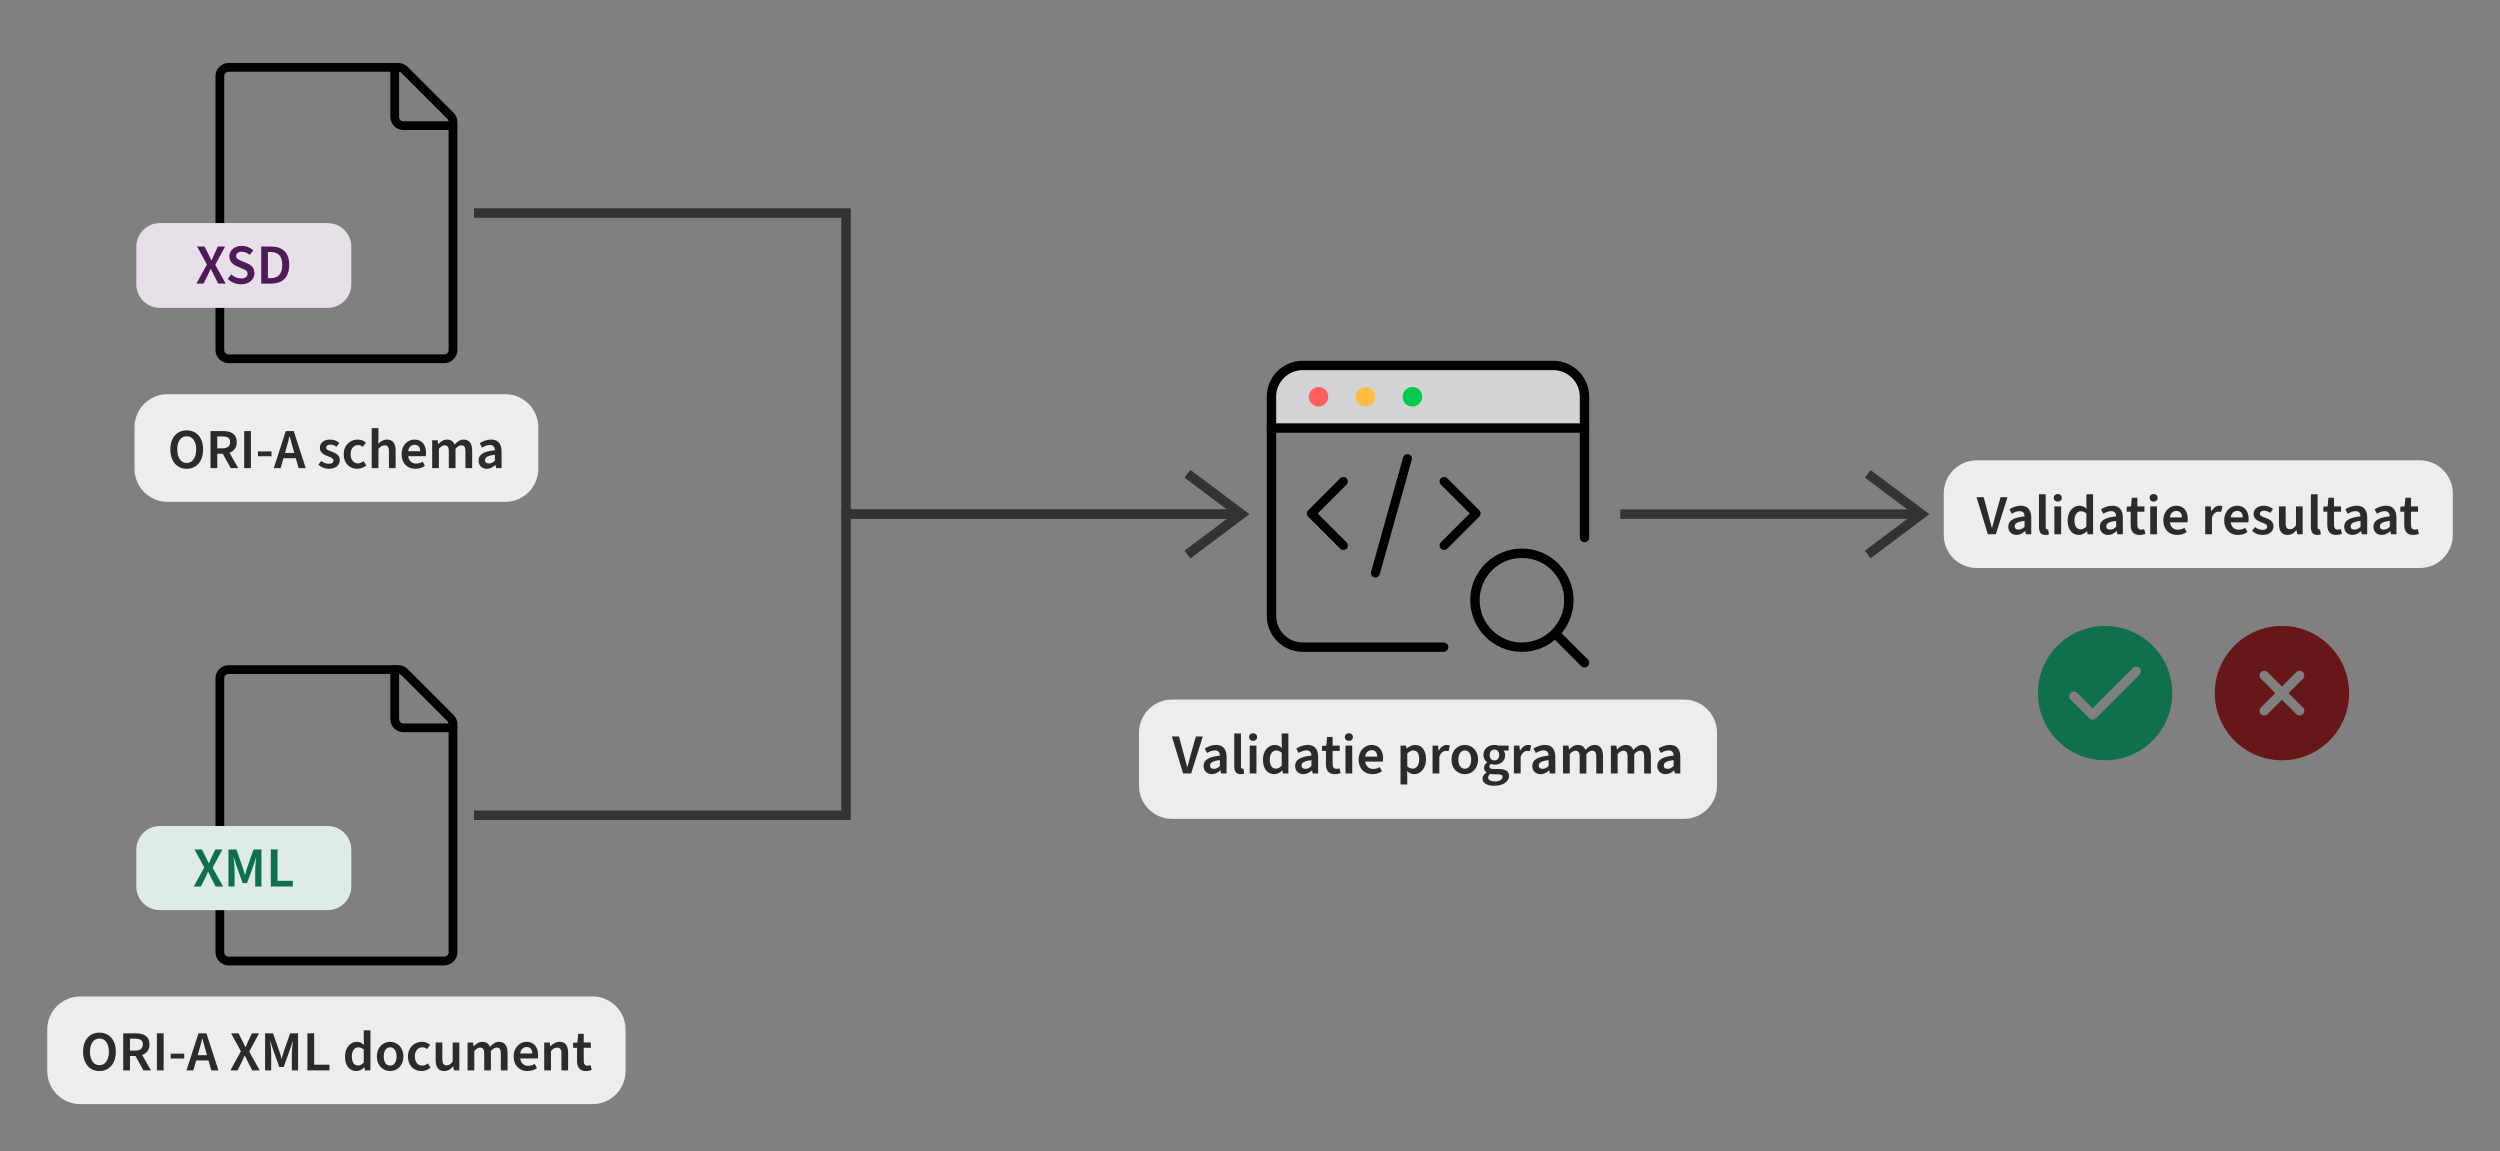 <svg width="527.41" height="242.89" version="1.1" viewBox="0 0 527.41 242.89" xmlns="http://www.w3.org/2000/svg" xmlns:xlink="http://www.w3.org/1999/xlink"><rect x="0" y="0" width="527.41" height="242.89" fill="#808080" stroke="none"/><defs><clipPath id="clip_1"><path transform="matrix(1.537 0 0 -1.537 45.456 76.602)" d="M0 0H33.2V41.2H0Z"/></clipPath><path id="font_2_10" d="m0.013 0h0.126l0.076 0.152c0.016 0.034 0.032 0.067 0.049 0.107h0.004c0.019-0.04 0.035-0.073 0.052-0.107l0.078-0.152h0.132l-0.185 0.331 0.174 0.323h-0.127l-0.067-0.143c-0.014-0.03-0.028-0.061-0.044-0.101h-0.004c-0.02 0.04-0.034 0.071-0.049 0.101l-0.071 0.143h-0.132l0.173-0.317-0.185-0.337z"/><path id="font_2_8" d="m0.274-0.012c0.148 0 0.236 0.089 0.236 0.195 0 0.095-0.054 0.144-0.132 0.177l-0.088 0.036c-0.054 0.023-0.103 0.041-0.103 0.091 0 0.047 0.039 0.075 0.1 0.075 0.05 0 0.098-0.02 0.139-0.055l0.064 0.078c-0.051 0.049-0.124 0.081-0.203 0.081-0.128 0-0.22-0.081-0.22-0.186 0-0.095 0.067-0.146 0.132-0.173l0.089-0.039c0.059-0.025 0.101-0.042 0.101-0.094 0-0.05-0.04-0.083-0.112-0.083-0.063 0-0.128 0.026-0.175 0.071l-0.064-0.078c0.062-0.063 0.146-0.096 0.236-0.096z"/><path id="font_2_2" d="m0.083 0h0.181c0.194 0 0.314 0.112 0.314 0.33 0 0.217-0.12 0.324-0.32 0.324h-0.175v-0.654m0.119 0.096v0.461h0.048c0.13 0 0.205-0.067 0.205-0.227 0-0.161-0.075-0.234-0.205-0.234h-0.048z"/><path id="font_2_6" d="m0.338-0.012c0.171 0 0.289 0.13 0.289 0.342 0 0.211-0.118 0.336-0.289 0.336-0.171 0-0.289-0.125-0.289-0.336 0-0.212 0.118-0.342 0.289-0.342m0 0.103c-0.102 0-0.167 0.093-0.167 0.239 0 0.145 0.065 0.232 0.167 0.232 0.101 0 0.167-0.087 0.167-0.232 0-0.146-0.066-0.239-0.167-0.239z"/><path id="font_2_7" d="m0.083 0h0.119v0.254h0.097l0.14-0.254h0.133l-0.155 0.272c0.078 0.027 0.129 0.088 0.129 0.187 0 0.147-0.105 0.195-0.242 0.195h-0.221v-0.654m0.119 0.349v0.21h0.09c0.089 0 0.137-0.026 0.137-0.1 0-0.073-0.048-0.11-0.137-0.11h-0.09z"/><path id="font_2_3" d="m0.083 0h0.119v0.654h-0.119v-0.654z"/><path id="font_2_27" d="m0.042 0.209h0.239v0.086h-0.239v-0.086z"/><path id="font_2_1" d="m0.218 0.346c0.021 0.069 0.04 0.143 0.057 0.215h0.004c0.019-0.071 0.038-0.146 0.059-0.215l0.022-0.078h-0.164l0.022 0.078m-0.22-0.346h0.121l0.05 0.175h0.217l0.05-0.175h0.126l-0.212 0.654h-0.14l-0.212-0.654z"/><path id="font_2_24" d="m0.21-0.012c0.125 0 0.193 0.068 0.193 0.153 0 0.085-0.067 0.124-0.143 0.15-0.062 0.021-0.097 0.035-0.097 0.071 0 0.029 0.022 0.053 0.071 0.053 0.039 0 0.075-0.012 0.11-0.038l0.051 0.067c-0.04 0.035-0.097 0.06-0.164 0.06-0.11 0-0.18-0.062-0.18-0.148 0-0.078 0.066-0.119 0.137-0.145 0.055-0.02 0.103-0.036 0.103-0.077 0-0.033-0.025-0.057-0.077-0.057-0.05 0-0.095 0.015-0.138 0.05l-0.052-0.067c0.048-0.046 0.118-0.072 0.186-0.072z"/><path id="font_2_12" d="m0.278-0.012c0.056 0 0.114 0.019 0.161 0.06l-0.048 0.075c-0.028-0.023-0.062-0.039-0.101-0.039-0.075 0-0.128 0.064-0.128 0.161 0 0.098 0.054 0.162 0.132 0.162 0.031 0 0.056-0.01 0.081-0.032l0.057 0.074c-0.036 0.032-0.082 0.055-0.144 0.055-0.132 0-0.248-0.095-0.248-0.259 0-0.163 0.104-0.257 0.238-0.257z"/><path id="font_2_16" d="m0.072 0h0.119v0.342c0.039 0.04 0.067 0.06 0.11 0.06 0.052 0 0.075-0.029 0.075-0.109v-0.293h0.118v0.308c0 0.124-0.046 0.196-0.152 0.196-0.067 0-0.116-0.036-0.156-0.074l0.005 0.094v0.182h-0.119v-0.706z"/><path id="font_2_14" d="m0.282-0.012c0.064 0 0.124 0.018 0.17 0.052l-0.04 0.074c-0.034-0.022-0.072-0.034-0.114-0.034-0.078 0-0.13 0.048-0.142 0.13h0.31c0.004 0.018 0.006 0.036 0.006 0.06 0 0.138-0.072 0.234-0.205 0.234-0.115 0-0.227-0.098-0.227-0.258 0-0.164 0.106-0.258 0.242-0.258m-0.126 0.31c0.01 0.074 0.058 0.114 0.114 0.114 0.064 0 0.098-0.042 0.098-0.114h-0.212z"/><path id="font_2_19" d="m0.072 0h0.119v0.342c0.037 0.041 0.071 0.06 0.101 0.06 0.05 0 0.074-0.029 0.074-0.109v-0.293h0.118v0.342c0.037 0.041 0.071 0.06 0.101 0.06 0.051 0 0.074-0.029 0.074-0.109v-0.293h0.119v0.308c0 0.124-0.048 0.196-0.152 0.196-0.063 0-0.111-0.038-0.158-0.088-0.023 0.055-0.064 0.088-0.136 0.088-0.062 0-0.109-0.036-0.151-0.079h-0.003l-0.009 0.067h-0.097v-0.492z"/><path id="font_2_11" d="m0.192-0.012c0.058 0 0.106 0.028 0.15 0.066h0.004l0.01-0.054h0.096v0.291c0 0.137-0.062 0.213-0.184 0.213-0.078 0-0.148-0.03-0.202-0.064l0.042-0.078c0.044 0.026 0.09 0.046 0.138 0.046 0.066 0 0.086-0.042 0.088-0.092-0.202-0.022-0.288-0.076-0.288-0.184 0-0.086 0.06-0.144 0.146-0.144m0.036 0.094c-0.04 0-0.068 0.016-0.068 0.058 0 0.05 0.04 0.08 0.174 0.096v-0.104c-0.036-0.034-0.066-0.05-0.106-0.05z"/><clipPath id="clip_3"><path transform="matrix(1.537 0 0 -1.537 45.456 203.65)" d="M0 0H33.2V41.2H0Z"/></clipPath><path id="font_2_5" d="m0.082 0h0.108v0.298c0 0.062-0.01 0.152-0.018 0.212h0.004l0.052-0.158 0.104-0.292h0.078l0.106 0.292 0.052 0.158h0.004c-0.008-0.06-0.018-0.15-0.018-0.212v-0.298h0.11v0.654h-0.14l-0.112-0.32c-0.014-0.042-0.024-0.08-0.036-0.128h-0.004c-0.012 0.048-0.024 0.086-0.038 0.128l-0.112 0.32h-0.14v-0.654z"/><path id="font_2_4" d="m0.083 0h0.389v0.1h-0.27v0.554h-0.119v-0.654z"/><path id="font_2_13" d="m0.245-0.012c0.052 0 0.102 0.029 0.138 0.065h0.004l0.009-0.053h0.096v0.706h-0.118v-0.177l0.005-0.079c-0.038 0.033-0.073 0.054-0.128 0.054-0.108 0-0.208-0.098-0.208-0.259 0-0.162 0.079-0.257 0.202-0.257m0.029 0.098c-0.07 0-0.11 0.055-0.11 0.161 0 0.101 0.051 0.159 0.112 0.159 0.033 0 0.065-0.01 0.098-0.04v-0.226c-0.031-0.038-0.063-0.054-0.1-0.054z"/><path id="font_2_21" d="m0.275-0.012c0.122 0 0.234 0.094 0.234 0.257 0 0.164-0.112 0.259-0.234 0.259-0.123 0-0.235-0.095-0.235-0.259 0-0.163 0.112-0.257 0.235-0.257m0 0.096c-0.071 0-0.113 0.064-0.113 0.161 0 0.098 0.042 0.162 0.113 0.162s0.113-0.064 0.113-0.162c0-0.097-0.042-0.161-0.113-0.161z"/><path id="font_2_26" d="m0.218-0.012c0.068 0 0.115 0.033 0.158 0.084h0.003l0.009-0.072h0.097v0.492h-0.118v-0.336c-0.036-0.047-0.064-0.067-0.107-0.067-0.052 0-0.075 0.03-0.075 0.11v0.293h-0.118v-0.308c0-0.124 0.046-0.196 0.151-0.196z"/><path id="font_2_20" d="m0.072 0h0.119v0.342c0.039 0.04 0.067 0.06 0.11 0.06 0.052 0 0.075-0.029 0.075-0.109v-0.293h0.118v0.308c0 0.124-0.046 0.196-0.152 0.196-0.067 0-0.117-0.036-0.161-0.078h-0.003l-0.009 0.066h-0.097v-0.492z"/><path id="font_2_25" d="m0.247-0.012c0.04 0 0.076 0.009 0.102 0.021l-0.021 0.083c-0.017-0.007-0.034-0.01-0.051-0.01-0.046 0-0.069 0.028-0.069 0.085v0.231h0.125v0.094h-0.125v0.153h-0.098l-0.014-0.153-0.076-0.006v-0.088h0.07v-0.231c0-0.107 0.042-0.179 0.157-0.179z"/><clipPath id="clip_4"><path transform="matrix(1.651 0 0 -1.651 267.24 140.83)" d="M0 0H41.2V39.2H0Z"/></clipPath><clipPath id="clip_5"><path transform="matrix(1.651 0 0 1.651 267.24 76.099)" d="M0 0H42V40H0Z"/></clipPath><path id="font_2_9" d="m0.195 0h0.141l0.206 0.654h-0.122l-0.093-0.327c-0.021-0.074-0.035-0.138-0.057-0.212h-0.004c-0.022 0.074-0.037 0.138-0.057 0.212l-0.087 0.327h-0.126l0.199-0.654z"/><path id="font_2_18" d="m0.186-0.012c0.028 0 0.048 0.004 0.062 0.011l-0.014 0.087c-0.008-0.002-0.012-0.002-0.018-0.002-0.012 0-0.025 0.01-0.025 0.039v0.583h-0.119v-0.577c0-0.087 0.031-0.141 0.114-0.141z"/><path id="font_2_17" d="m0.072 0h0.119v0.492h-0.119v-0.492m0.06 0.576c0.042 0 0.071 0.027 0.071 0.067 0 0.04-0.029 0.067-0.071 0.067-0.042 0-0.071-0.027-0.071-0.067 0-0.04 0.029-0.067 0.071-0.067z"/><path id="font_2_22" d="m0.072-0.193h0.119v0.153l-0.004 0.082c0.039-0.034 0.082-0.054 0.126-0.054 0.109 0 0.209 0.097 0.209 0.265 0 0.152-0.071 0.251-0.193 0.251-0.054 0-0.106-0.029-0.148-0.064h-0.003l-0.009 0.052h-0.097v-0.685m0.215 0.279c-0.028 0-0.062 0.01-0.096 0.039v0.227c0.037 0.037 0.07 0.054 0.105 0.054 0.073 0 0.105-0.057 0.105-0.154 0-0.11-0.05-0.166-0.114-0.166z"/><path id="font_2_23" d="m0.072 0h0.119v0.298c0.029 0.075 0.076 0.101 0.115 0.101 0.02 0 0.032-0.002 0.047-0.006l0.024 0.101c-0.015 0.006-0.031 0.01-0.056 0.01-0.052 0-0.104-0.036-0.14-0.1h-0.003l-0.009 0.088h-0.097v-0.492z"/><path id="font_2_15" d="m0.244-0.217c0.161 0 0.263 0.077 0.263 0.174 0 0.085-0.063 0.122-0.18 0.122h-0.087c-0.059 0-0.079 0.016-0.079 0.043 0 0.022 0.009 0.034 0.023 0.046 0.022-0.008 0.045-0.012 0.066-0.012 0.104 0 0.188 0.058 0.188 0.167 0 0.033-0.012 0.063-0.027 0.081h0.088v0.088h-0.176c-0.02 0.007-0.046 0.012-0.073 0.012-0.103 0-0.195-0.064-0.195-0.177 0-0.058 0.031-0.105 0.065-0.13v-0.004c-0.029-0.02-0.055-0.053-0.055-0.091 0-0.04 0.02-0.066 0.045-0.082v-0.004c-0.045-0.028-0.071-0.063-0.071-0.105 0-0.086 0.088-0.128 0.205-0.128m0.006 0.447c-0.046 0-0.084 0.035-0.084 0.097 0 0.061 0.037 0.095 0.084 0.095 0.047 0 0.083-0.034 0.083-0.095 0-0.062-0.037-0.097-0.083-0.097m0.012-0.37c-0.076 0-0.124 0.025-0.124 0.069 0 0.023 0.011 0.044 0.037 0.064 0.019-0.005 0.04-0.007 0.067-0.007h0.066c0.055 0 0.085-0.011 0.085-0.048 0-0.042-0.053-0.078-0.131-0.078z"/><clipPath id="clip_6"><path transform="matrix(1.333 0 0 -1.333 429.93 160.4)" d="m0 0h21.26v21.26h-21.26z"/></clipPath><clipPath id="clip_7"><path transform="matrix(1.333 0 0 1.333 429.93 132.05)" d="M0 0H22V22H0Z"/></clipPath><clipPath id="clip_8"><path transform="matrix(1.333 0 0 -1.333 467.24 160.4)" d="m0 0h21.26v21.26h-21.26z"/></clipPath><clipPath id="clip_9"><path transform="matrix(1.333 0 0 1.333 467.24 132.05)" d="M0 0H22V22H0Z"/></clipPath></defs><g clip-path="url(#clip_1)" fill="none" stroke="#000" stroke-linecap="round" stroke-linejoin="round" stroke-width="1.2"><path transform="matrix(1.537 0 0 1.537 45.456 13.283)" d="m0.602 39.398v-37.597c0-0.664 0.535-1.199 1.199-1.199h23.301c0.32 0 0.625 0.125 0.851 0.351l6.297 6.297c0.223 0.223 0.352 0.527 0.352 0.848v31.3c0 0.664-0.54 1.204-1.204 1.204h-29.597c-0.664 0-1.199-0.54-1.199-1.204z"/><path transform="matrix(1.537 0 0 1.537 45.456 13.283)" d="m24.602 0.602v6.796c0 0.664 0.535 1.204 1.199 1.204h6.801"/></g><path transform="matrix(1,0,0,-1,70.968,44.942)" d="m-1.835-2.121h-35.392c-2.751 0-4.981-2.23-4.981-4.981v-7.926c0-2.751 2.23-4.981 4.981-4.981h35.392c2.751 0 4.981 2.23 4.981 4.981v7.926c0 2.751-2.23 4.981-4.981 4.981z" fill="#e7e0e8"/><use transform="matrix(11.955 0 0 -11.955 41.281 59.827)" fill="#4e1b58" data-text="X" xlink:href="#font_2_10"/><use transform="matrix(11.955 0 0 -11.955 47.581 59.827)" fill="#4e1b58" data-text="S" xlink:href="#font_2_8"/><use transform="matrix(11.955 0 0 -11.955 54.109 59.827)" fill="#4e1b58" data-text="D" xlink:href="#font_2_2"/><path transform="matrix(1,0,0,-1,70.968,44.942)" d="m35.615-38.214h-71.23c-3.852 0-6.974-3.122-6.974-6.974v-8.769c0-3.852 3.122-6.974 6.974-6.974h71.23c3.852 0 6.974 3.122 6.974 6.974v8.769c0 3.852-3.122 6.974-6.974 6.974z" fill="#eceeee"/><use transform="matrix(11.955 0 0 -11.955 35.353 98.755)" fill="#2b2b2b" data-text="O" xlink:href="#font_2_6"/><use transform="matrix(11.955 0 0 -11.955 43.423 98.755)" fill="#2b2b2b" data-text="R" xlink:href="#font_2_7"/><use transform="matrix(11.955 0 0 -11.955 50.524 98.755)" fill="#2b2b2b" data-text="I" xlink:href="#font_2_3"/><use transform="matrix(11.955 0 0 -11.955 53.919 98.755)" fill="#2b2b2b" data-text="-" xlink:href="#font_2_27"/><use transform="matrix(11.955 0 0 -11.955 57.781 98.755)" fill="#2b2b2b" data-text="A" xlink:href="#font_2_1"/><use transform="matrix(11.955 0 0 -11.955 66.867 98.755)" fill="#2b2b2b" data-text="s" xlink:href="#font_2_24"/><use transform="matrix(11.955 0 0 -11.955 72.032 98.755)" fill="#2b2b2b" data-text="c" xlink:href="#font_2_12"/><use transform="matrix(11.955 0 0 -11.955 77.555 98.755)" fill="#2b2b2b" data-text="h" xlink:href="#font_2_16"/><use transform="matrix(11.955 0 0 -11.955 84.238 98.755)" fill="#2b2b2b" data-text="e" xlink:href="#font_2_14"/><use transform="matrix(11.955 0 0 -11.955 90.311 98.755)" fill="#2b2b2b" data-text="m" xlink:href="#font_2_19"/><use transform="matrix(11.955 0 0 -11.955 100.41 98.755)" fill="#2b2b2b" data-text="a" xlink:href="#font_2_11"/><g clip-path="url(#clip_3)" fill="none" stroke="#000" stroke-linecap="round" stroke-linejoin="round" stroke-width="1.2"><path transform="matrix(1.537 0 0 1.537 45.456 140.33)" d="m0.602 39.398v-37.597c0-0.664 0.535-1.199 1.199-1.199h23.301c0.32 0 0.625 0.125 0.851 0.351l6.297 6.297c0.223 0.223 0.352 0.527 0.352 0.848v31.3c0 0.664-0.54 1.204-1.204 1.204h-29.597c-0.664 0-1.199-0.54-1.199-1.204z"/><path transform="matrix(1.537 0 0 1.537 45.456 140.33)" d="m24.602 0.602v6.796c0 0.664 0.535 1.204 1.199 1.204h6.801"/></g><path transform="matrix(1,0,0,-1,70.968,44.942)" d="m-1.835-129.32h-35.392c-2.751 0-4.981-2.23-4.981-4.981v-7.783c0-2.751 2.23-4.981 4.981-4.981h35.392c2.751 0 4.981 2.23 4.981 4.981v7.783c0 2.751-2.23 4.981-4.981 4.981z" fill="#deebe6"/><use transform="matrix(11.955 0 0 -11.955 40.725 187.02)" fill="#0f704b" data-text="X" xlink:href="#font_2_10"/><use transform="matrix(11.955 0 0 -11.955 47.217 187.02)" fill="#0f704b" data-text="M" xlink:href="#font_2_5"/><use transform="matrix(11.955 0 0 -11.955 56.135 187.02)" fill="#0f704b" data-text="L" xlink:href="#font_2_4"/><path transform="matrix(1,0,0,-1,70.968,44.942)" d="m54.032-165.27h-108.06c-3.852 0-6.974-3.122-6.974-6.974v-8.769c0-3.852 3.122-6.974 6.974-6.974h108.06c3.852 0 6.974 3.122 6.974 6.974v8.769c0 3.852-3.122 6.974-6.974 6.974z" fill="#eceeee"/><use transform="matrix(11.955 0 0 -11.955 16.937 225.81)" fill="#2b2b2b" data-text="O" xlink:href="#font_2_6"/><use transform="matrix(11.955 0 0 -11.955 25.007 225.81)" fill="#2b2b2b" data-text="R" xlink:href="#font_2_7"/><use transform="matrix(11.955 0 0 -11.955 32.108 225.81)" fill="#2b2b2b" data-text="I" xlink:href="#font_2_3"/><use transform="matrix(11.955 0 0 -11.955 35.503 225.81)" fill="#2b2b2b" data-text="-" xlink:href="#font_2_27"/><use transform="matrix(11.955 0 0 -11.955 39.365 225.81)" fill="#2b2b2b" data-text="A" xlink:href="#font_2_1"/><use transform="matrix(11.955 0 0 -11.955 48.451 225.81)" fill="#2b2b2b" data-text="X" xlink:href="#font_2_10"/><use transform="matrix(11.955 0 0 -11.955 54.943 225.81)" fill="#2b2b2b" data-text="M" xlink:href="#font_2_5"/><use transform="matrix(11.955 0 0 -11.955 63.861 225.81)" fill="#2b2b2b" data-text="L" xlink:href="#font_2_4"/><use transform="matrix(11.955 0 0 -11.955 72.266 225.81)" fill="#2b2b2b" data-text="d" xlink:href="#font_2_13"/><use transform="matrix(11.955 0 0 -11.955 79.02 225.81)" fill="#2b2b2b" data-text="o" xlink:href="#font_2_21"/><use transform="matrix(11.955 0 0 -11.955 85.584 225.81)" fill="#2b2b2b" data-text="c" xlink:href="#font_2_12"/><use transform="matrix(11.955 0 0 -11.955 91.107 225.81)" fill="#2b2b2b" data-text="u" xlink:href="#font_2_26"/><use transform="matrix(11.955 0 0 -11.955 97.778 225.81)" fill="#2b2b2b" data-text="m" xlink:href="#font_2_19"/><use transform="matrix(11.955 0 0 -11.955 107.88 225.81)" fill="#2b2b2b" data-text="e" xlink:href="#font_2_14"/><use transform="matrix(11.955 0 0 -11.955 113.95 225.81)" fill="#2b2b2b" data-text="n" xlink:href="#font_2_20"/><use transform="matrix(11.955 0 0 -11.955 120.66 225.81)" fill="#2b2b2b" data-text="t" xlink:href="#font_2_25"/><g clip-path="url(#clip_4)"><g opacity=".786"><g clip-path="url(#clip_5)"><path transform="matrix(1.651 0 0 1.651 267.24 76.099)" d="m25.891 0.492c-7.329 8e-3 -14.653 0-21.977 0.024-1.785 0.332-3.312 1.918-3.414 3.757-0.039 1.266-0.051 2.539-0.016 3.801 0.039 0.492 0.571 0.727 1.016 0.66h38.484c0.504-7e-3 0.825-0.511 0.75-0.984-0.023-1.289 0.051-2.582-0.074-3.863-0.301-1.742-1.848-3.246-3.633-3.36-3.398-0.07-6.797-0.023-10.195-0.039-0.316 0-0.629 4e-3 -0.941 4e-3zm-7.371 3.606c0.3-0.039 0.652 0.175 0.585 0.515 0.051 0.434-0.562 0.684-0.851 0.375-0.316-0.3-0.133-0.773 0.266-0.89zm-5.868 0c0.45-8e-3 0.629 0.636 0.286 0.898-0.305 0.309-0.899 0.012-0.84-0.418 0.019-0.277 0.277-0.496 0.554-0.48zm-6.007 4e-3c0.3 0 0.543 0.3 0.453 0.597-0.016 0.434-0.715 0.582-0.918 0.199-0.227-0.343 0.047-0.828 0.465-0.796z" fill="#e8eaeb"/></g></g><path transform="matrix(1.651 0 0 1.651 267.24 76.099)" d="m22.602 36.602h-18c-2.211 0-4-1.793-4-4v-28c0-2.211 1.789-4 4-4h32c2.207 0 4 1.789 4 4v18" fill="none" stroke="#000" stroke-linecap="round" stroke-width="1.2"/><path transform="matrix(1.651 0 0 1.651 267.24 76.099)" d="m0.602 8.602h40" fill="none" stroke="#000" stroke-linecap="round" stroke-linejoin="round" stroke-width="1.2"/><path transform="matrix(1.651 0 0 1.651 267.24 76.099)" d="m6.602 4.621 0.019-0.023" fill="#00ca4e"/><path transform="matrix(1.651 0 0 1.651 267.24 76.099)" d="m6.602 4.621 0.019-0.023" fill="none" stroke="#ff605c" stroke-linecap="round" stroke-linejoin="round" stroke-width="2.475"/><path transform="matrix(1.651 0 0 1.651 267.24 76.099)" d="m12.602 4.621 0.019-0.023" fill="none" stroke="#ffbd44" stroke-linecap="round" stroke-linejoin="round" stroke-width="2.475"/><path transform="matrix(1.651 0 0 1.651 267.24 76.099)" d="m18.602 4.621 0.019-0.023" fill="none" stroke="#00ca4e" stroke-linecap="round" stroke-linejoin="round" stroke-width="2.475"/><path transform="matrix(1.651 0 0 1.651 267.24 76.099)" d="m36.848 34.836c1.082-1.086 1.754-2.582 1.754-4.234 0-3.317-2.688-6-6-6-3.317 0-6 2.683-6 6 0 3.312 2.683 6 6 6 1.66 0 3.16-0.676 4.246-1.766zm0 0 3.754 3.766" fill="none" stroke="#000" stroke-linecap="round" stroke-linejoin="round" stroke-width="1.2"/><path transform="matrix(1.651 0 0 1.651 267.24 76.099)" d="m17.977 12.5-4.094 14.625" fill="none" stroke="#000" stroke-linecap="round" stroke-linejoin="round" stroke-width="1.148"/><path transform="matrix(1.651 0 0 1.651 267.24 76.099)" d="m9.789 15.426-4.094 4.094 4.094 4.093" fill="none" stroke="#000" stroke-linecap="round" stroke-linejoin="round" stroke-width="1.148"/><path transform="matrix(1.651 0 0 1.651 267.24 76.099)" d="m22.656 15.426 4.094 4.094-4.094 4.093" fill="none" stroke="#000" stroke-linecap="round" stroke-linejoin="round" stroke-width="1.148"/></g><path transform="matrix(1,0,0,-1,70.968,44.942)" d="m284.28-102.64h-107.98c-3.852 0-6.974-3.122-6.974-6.974v-11.22c0-3.852 3.122-6.974 6.974-6.974h107.98c3.852 0 6.974 3.122 6.974 6.974v11.22c0 3.852-3.122 6.974-6.974 6.974z" fill="#eceeee"/><use transform="matrix(11.955 0 0 -11.955 247.27 163.18)" fill="#2b2b2b" data-text="V" xlink:href="#font_2_9"/><use transform="matrix(11.955 0 0 -11.955 253.36 163.18)" fill="#2b2b2b" data-text="a" xlink:href="#font_2_11"/><use transform="matrix(11.955 0 0 -11.955 259.52 163.18)" fill="#2b2b2b" data-text="l" xlink:href="#font_2_18"/><use transform="matrix(11.955 0 0 -11.955 262.78 163.18)" fill="#2b2b2b" data-text="i" xlink:href="#font_2_17"/><use transform="matrix(11.955 0 0 -11.955 265.92 163.18)" fill="#2b2b2b" data-text="d" xlink:href="#font_2_13"/><use transform="matrix(11.955 0 0 -11.955 272.67 163.18)" fill="#2b2b2b" data-text="a" xlink:href="#font_2_11"/><use transform="matrix(11.955 0 0 -11.955 278.65 163.18)" fill="#2b2b2b" data-text="t" xlink:href="#font_2_25"/><use transform="matrix(11.955 0 0 -11.955 282.99 163.18)" fill="#2b2b2b" data-text="i" xlink:href="#font_2_17"/><use transform="matrix(11.955 0 0 -11.955 286.14 163.18)" fill="#2b2b2b" data-text="e" xlink:href="#font_2_14"/><use transform="matrix(11.955 0 0 -11.955 294.6 163.18)" fill="#2b2b2b" data-text="p" xlink:href="#font_2_22"/><use transform="matrix(11.955 0 0 -11.955 301.36 163.18)" fill="#2b2b2b" data-text="r" xlink:href="#font_2_23"/><use transform="matrix(11.955 0 0 -11.955 305.73 163.18)" fill="#2b2b2b" data-text="o" xlink:href="#font_2_21"/><use transform="matrix(11.955 0 0 -11.955 312.29 163.18)" fill="#2b2b2b" data-text="g" xlink:href="#font_2_15"/><use transform="matrix(11.955 0 0 -11.955 318.52 163.18)" fill="#2b2b2b" data-text="r" xlink:href="#font_2_23"/><use transform="matrix(11.955 0 0 -11.955 322.71 163.18)" fill="#2b2b2b" data-text="a" xlink:href="#font_2_11"/><use transform="matrix(11.955 0 0 -11.955 328.88 163.18)" fill="#2b2b2b" data-text="m" xlink:href="#font_2_19"/><use transform="matrix(11.955 0 0 -11.955 338.98 163.18)" fill="#2b2b2b" data-text="m" xlink:href="#font_2_19"/><use transform="matrix(11.955 0 0 -11.955 349.08 163.18)" fill="#2b2b2b" data-text="a" xlink:href="#font_2_11"/><path transform="matrix(1,0,0,-1,70.968,44.942)" d="m439.51-52.168h-93.443c-3.852 0-6.974-3.122-6.974-6.974v-8.769c0-3.852 3.122-6.974 6.974-6.974h93.443c3.852 0 6.974 3.122 6.974 6.974v8.769c0 3.852-3.122 6.974-6.974 6.974z" fill="#eceeee"/><use transform="matrix(11.955 0 0 -11.955 417.03 112.71)" fill="#2b2b2b" data-text="V" xlink:href="#font_2_9"/><use transform="matrix(11.955 0 0 -11.955 423.12 112.71)" fill="#2b2b2b" data-text="a" xlink:href="#font_2_11"/><use transform="matrix(11.955 0 0 -11.955 429.29 112.71)" fill="#2b2b2b" data-text="l" xlink:href="#font_2_18"/><use transform="matrix(11.955 0 0 -11.955 432.54 112.71)" fill="#2b2b2b" data-text="i" xlink:href="#font_2_17"/><use transform="matrix(11.955 0 0 -11.955 435.68 112.71)" fill="#2b2b2b" data-text="d" xlink:href="#font_2_13"/><use transform="matrix(11.955 0 0 -11.955 442.44 112.71)" fill="#2b2b2b" data-text="a" xlink:href="#font_2_11"/><use transform="matrix(11.955 0 0 -11.955 448.42 112.71)" fill="#2b2b2b" data-text="t" xlink:href="#font_2_25"/><use transform="matrix(11.955 0 0 -11.955 452.76 112.71)" fill="#2b2b2b" data-text="i" xlink:href="#font_2_17"/><use transform="matrix(11.955 0 0 -11.955 455.9 112.71)" fill="#2b2b2b" data-text="e" xlink:href="#font_2_14"/><use transform="matrix(11.955 0 0 -11.955 464.36 112.71)" fill="#2b2b2b" data-text="r" xlink:href="#font_2_23"/><use transform="matrix(11.955 0 0 -11.955 468.74 112.71)" fill="#2b2b2b" data-text="e" xlink:href="#font_2_14"/><use transform="matrix(11.955 0 0 -11.955 474.81 112.71)" fill="#2b2b2b" data-text="s" xlink:href="#font_2_24"/><use transform="matrix(11.955 0 0 -11.955 479.98 112.71)" fill="#2b2b2b" data-text="u" xlink:href="#font_2_26"/><use transform="matrix(11.955 0 0 -11.955 486.65 112.71)" fill="#2b2b2b" data-text="l" xlink:href="#font_2_18"/><use transform="matrix(11.955 0 0 -11.955 489.9 112.71)" fill="#2b2b2b" data-text="t" xlink:href="#font_2_25"/><use transform="matrix(11.955 0 0 -11.955 493.99 112.71)" fill="#2b2b2b" data-text="a" xlink:href="#font_2_11"/><use transform="matrix(11.955 0 0 -11.955 500.16 112.71)" fill="#2b2b2b" data-text="a" xlink:href="#font_2_11"/><use transform="matrix(11.955 0 0 -11.955 506.14 112.71)" fill="#2b2b2b" data-text="t" xlink:href="#font_2_25"/><g clip-path="url(#clip_6)"><g clip-path="url(#clip_7)"><path transform="matrix(1.333 0 0 1.333 429.93 132.05)" d="m10.629 0c-5.871 0-10.629 4.758-10.629 10.629s4.758 10.633 10.629 10.633 10.633-4.762 10.633-10.633-4.762-10.629-10.633-10.629zm-4.418 10.598c-0.289-0.286-0.762-0.286-1.047 0-0.293 0.289-0.293 0.761 0 1.05l2.965 2.969c0.289 0.289 0.758 0.289 1.047 0l6.922-6.922c0.293-0.289 0.293-0.761 0-1.05-0.289-0.29-0.758-0.29-1.047 0l-6.399 6.398z" fill="#0f704b" fill-rule="evenodd"/></g></g><g clip-path="url(#clip_8)"><g clip-path="url(#clip_9)"><path transform="matrix(1.333 0 0 1.333 467.24 132.05)" d="m10.629 0c-5.871 0-10.629 4.758-10.629 10.629s4.758 10.633 10.629 10.633 10.633-4.762 10.633-10.633-4.762-10.629-10.633-10.629zm-2.274 7.309c-0.289-0.289-0.757-0.289-1.046 0s-0.289 0.757 0 1.046l2.273 2.274-2.273 2.273c-0.289 0.289-0.289 0.762 0 1.051s0.757 0.289 1.046 0l2.274-2.273 2.273 2.273c0.289 0.289 0.762 0.289 1.051 0s0.289-0.762 0-1.051l-2.273-2.273 2.273-2.274c0.289-0.289 0.289-0.757 0-1.046s-0.762-0.289-1.051 0l-2.273 2.273z" fill="#671717" fill-rule="evenodd"/></g></g><path transform="matrix(1,0,0,-1,70.968,44.942)" d="m29.032 0h78.487v-63.526h82.384" fill="none" stroke="#333" stroke-miterlimit="10" stroke-width="1.993"/><path transform="matrix(1 0 0 -1 250.53 108.47)" d="M0 8.504 11.339 0 0-8.504" fill="none" stroke="#333" stroke-miterlimit="10" stroke-width="1.993"/><path transform="matrix(1,0,0,-1,70.968,44.942)" d="m29.032-127.05h78.487v63.526h82.384" fill="none" stroke="#333" stroke-miterlimit="10" stroke-width="1.993"/><path transform="matrix(1 0 0 -1 250.53 108.47)" d="M0 8.504 11.339 0 0-8.504" fill="none" stroke="#333" stroke-miterlimit="10" stroke-width="1.993"/><path transform="matrix(1,0,0,-1,70.968,44.942)" d="m270.86-63.526h62.541" fill="none" stroke="#333" stroke-miterlimit="10" stroke-width="1.993"/><path transform="matrix(1 0 0 -1 394.03 108.47)" d="M0 8.504 11.339 0 0-8.504" fill="none" stroke="#333" stroke-miterlimit="10" stroke-width="1.993"/></svg>
